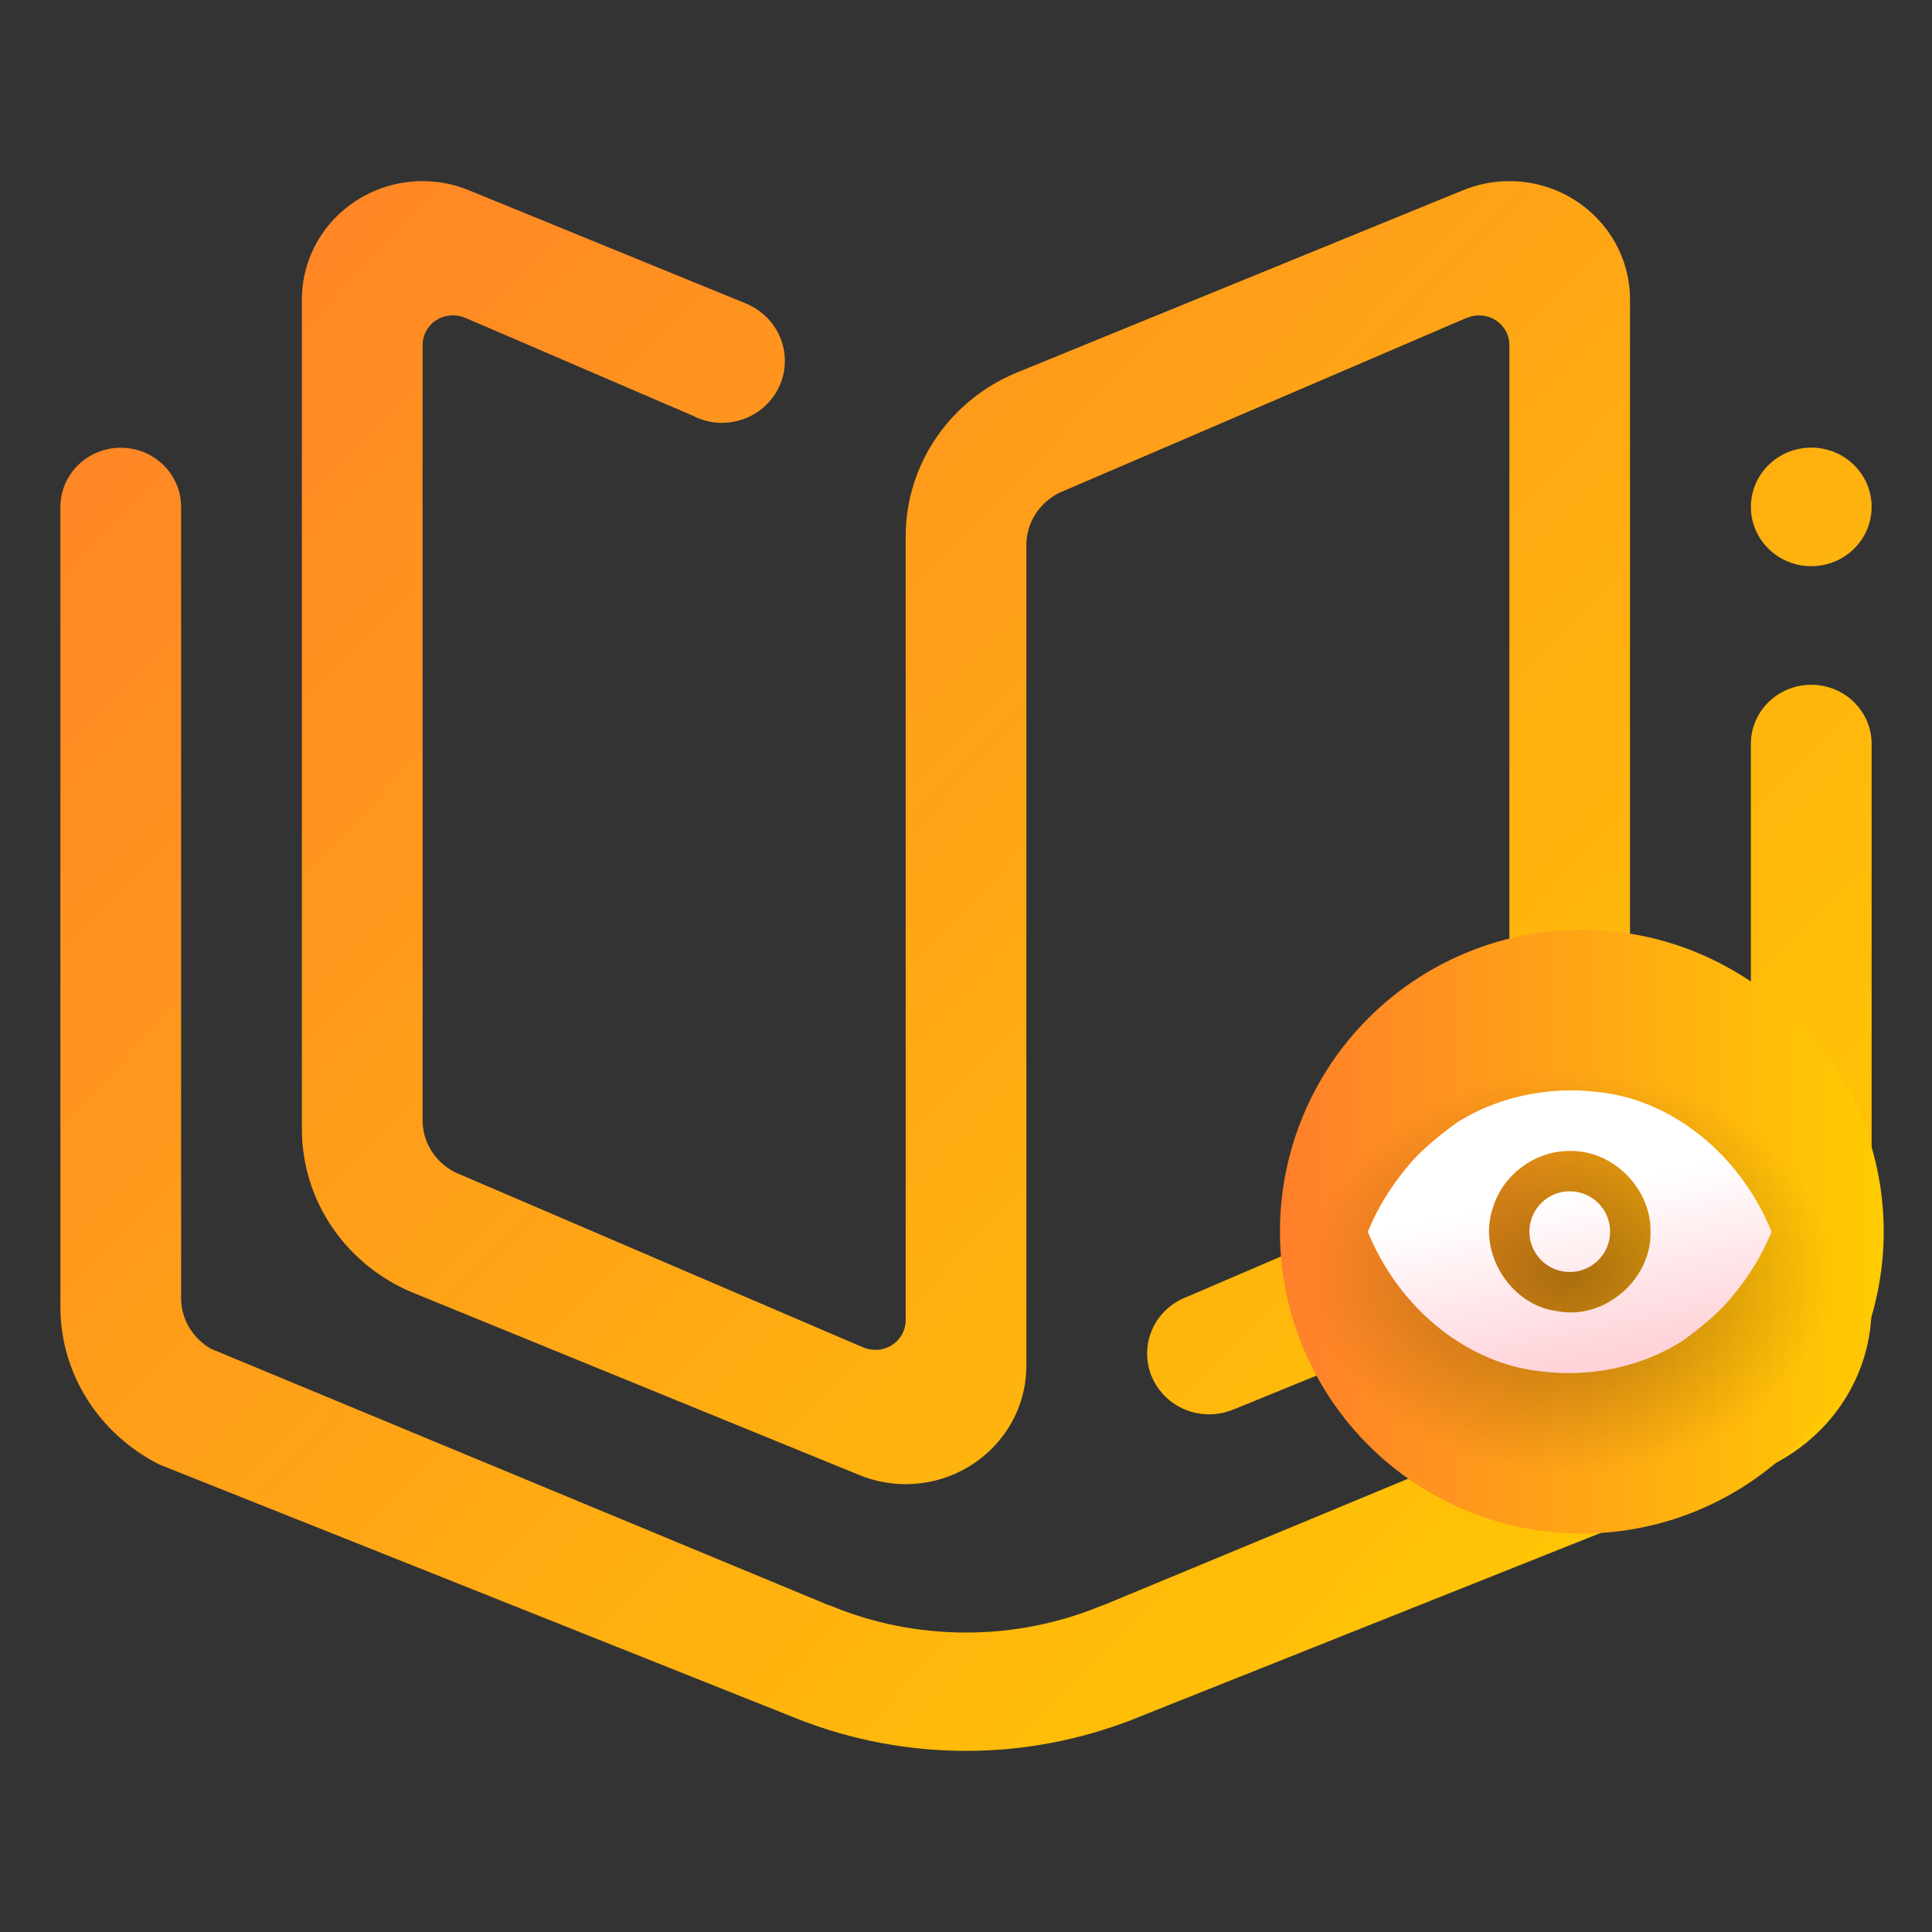 <?xml version="1.0" encoding="UTF-8" standalone="no"?>
<svg
   width="16"
   height="16"
   version="1.1"
   id="svg3539"
   sodipodi:docname="calibre-viewer.svg"
   inkscape:version="1.3 (0e150ed6c4, 2023-07-21)"
   xmlns:inkscape="http://www.inkscape.org/namespaces/inkscape"
   xmlns:sodipodi="http://sodipodi.sourceforge.net/DTD/sodipodi-0.dtd"
   xmlns:xlink="http://www.w3.org/1999/xlink"
   xmlns="http://www.w3.org/2000/svg"
   xmlns:svg="http://www.w3.org/2000/svg">
  <rect width="100%" height="100%" fill="#333333" stroke="none"/>
  <sodipodi:namedview
     id="namedview3541"
     pagecolor="#ffffff"
     bordercolor="#666666"
     borderopacity="1.0"
     inkscape:showpageshadow="2"
     inkscape:pageopacity="0.0"
     inkscape:pagecheckerboard="0"
     inkscape:deskcolor="#d1d1d1"
     showgrid="false"
     inkscape:zoom="13.906433"
     inkscape:cx="15.676198"
     inkscape:cy="0.32359125"
     inkscape:window-width="1920"
     inkscape:window-height="994"
     inkscape:window-x="0"
     inkscape:window-y="0"
     inkscape:window-maximized="1"
     inkscape:current-layer="svg3539" />
  <defs
     id="defs3519">
    <linearGradient
       id="linearGradient1"
       inkscape:collect="always">
      <stop
         style="stop-color:#ff7f2a;stop-opacity:1"
         offset="0"
         id="stop1" />
      <stop
         style="stop-color:#ffcc00;stop-opacity:1"
         offset="1"
         id="stop2" />
    </linearGradient>
    <linearGradient
       id="linearGradient4191">
      <stop
         style="stop-color:#ffa92d;stop-opacity:1"
         offset="0"
         id="stop3490" />
      <stop
         style="stop-color:#ffdaa5;stop-opacity:1"
         offset="1"
         id="stop3492" />
    </linearGradient>
    <linearGradient
       id="0">
      <stop
         offset="0"
         stop-color="#ffffff"
         id="stop3495" />
      <stop
         offset="1"
         stop-color="#ffffff"
         stop-opacity="0"
         id="stop3497" />
    </linearGradient>
    <linearGradient
       xlink:href="#2"
       id="1"
       y1="543.798"
       x2="0"
       y2="503.798"
       gradientUnits="userSpaceOnUse"
       gradientTransform="matrix(1.313,0,0,1.05,-403.641,-546.632)" />
    <linearGradient
       id="2">
      <stop
         stop-color="#426467"
         id="stop3501" />
      <stop
         offset="1"
         stop-color="#525b58"
         id="stop3503" />
    </linearGradient>
    <linearGradient
       xlink:href="#0"
       id="5"
       y1="527.798"
       x2="0"
       y2="504.798"
       gradientUnits="userSpaceOnUse"
       gradientTransform="matrix(1,0,0,1.005,-278.961,-523.853)" />
    <linearGradient
       id="6"
       y1="-0.883"
       x1="-41.26"
       y2="37.956"
       x2="-2.994"
       gradientUnits="userSpaceOnUse"
       gradientTransform="translate(-1.01,-1.022)">
      <stop
         stop-color="#21c9fb"
         id="stop3507" />
      <stop
         offset="1"
         stop-color="#1a86f2"
         id="stop3509" />
    </linearGradient>
    <linearGradient
       xlink:href="#6"
       id="7"
       x1="45"
       y1="36"
       x2="14"
       y2="12"
       gradientUnits="userSpaceOnUse"
       gradientTransform="matrix(1,0,0,1.005,105.61,-21.663)" />
    <linearGradient
       xlink:href="#linearGradient4191"
       id="linearGradient4197"
       x1="13.813"
       y1="20.942"
       x2="13.813"
       y2="4.102"
       gradientUnits="userSpaceOnUse"
       gradientTransform="matrix(1,0,0,1.005,103.61,-21.663)" />
    <linearGradient
       id="b"
       y1="4"
       x1="8"
       y2="18"
       gradientUnits="userSpaceOnUse"
       x2="22"
       gradientTransform="matrix(1,0,0,1.005,105.61,-21.663)">
      <stop
         stop-color="#292c2f"
         id="stop3514" />
      <stop
         offset="1"
         stop-opacity="0"
         id="stop3516" />
    </linearGradient>
    <linearGradient
       id="linearGradient4717">
      <stop
         style="stop-color:#12375a;stop-opacity:1"
         offset="0"
         id="stop7-3" />
      <stop
         style="stop-color:#537596;stop-opacity:1"
         offset="1"
         id="stop9-6" />
    </linearGradient>
    <linearGradient
       id="linearGradient927"
       x1="22.676"
       x2="23.373"
       y1="47.124"
       y2="5.518"
       gradientTransform="matrix(0.316,0,0,0.316,-30.169,-10.865)"
       gradientUnits="userSpaceOnUse">
      <stop
         stop-color="#ff9913"
         offset="0"
         id="stop360" />
      <stop
         stop-color="#faee18"
         offset="1"
         id="stop362" />
    </linearGradient>
    <linearGradient
       id="linearGradient935"
       x1="24.677"
       x2="24.989"
       y1="45.614"
       y2="25.619"
       gradientTransform="matrix(0.316,0,0,0.316,-30.169,-10.865)"
       gradientUnits="userSpaceOnUse">
      <stop
         stop-color="#fade17"
         offset="0"
         id="stop365" />
      <stop
         stop-color="#fade17"
         stop-opacity="0"
         offset="1"
         id="stop367" />
    </linearGradient>
    <linearGradient
       xlink:href="#2"
       id="1-3"
       y1="543.798"
       x2="0"
       y2="503.798"
       gradientUnits="userSpaceOnUse"
       gradientTransform="matrix(1.313,0,0,1.05,-508.251,-521.988)" />
    <linearGradient
       xlink:href="#0"
       id="5-5"
       y1="527.798"
       x2="0"
       y2="504.798"
       gradientUnits="userSpaceOnUse"
       gradientTransform="matrix(1,0,0,1.005,-383.571,-499.209)" />
    <linearGradient
       inkscape:collect="always"
       xlink:href="#linearGradient1"
       id="linearGradient2"
       x1="0.5"
       y1="1.5"
       x2="13.918"
       y2="14.5"
       gradientUnits="userSpaceOnUse" />
    <radialGradient
       inkscape:collect="always"
       xlink:href="#linearGradient4388"
       id="radialGradient1983"
       cx="24.096"
       cy="25.244"
       fx="24.096"
       fy="25.244"
       r="6.662"
       gradientTransform="matrix(0.325,0,0,0.25,5.169,4.232)"
       gradientUnits="userSpaceOnUse" />
    <linearGradient
       id="linearGradient4388"
       inkscape:collect="always">
      <stop
         id="stop4384"
         offset="0"
         style="stop-color:#000000;stop-opacity:1;" />
      <stop
         id="stop4386"
         offset="1"
         style="stop-color:#000000;stop-opacity:0;" />
    </linearGradient>
    <linearGradient
       inkscape:collect="always"
       xlink:href="#linearGradient1971"
       id="linearGradient1973"
       x1="24.848"
       y1="23.528"
       x2="25.739"
       y2="27.864"
       gradientUnits="userSpaceOnUse"
       gradientTransform="matrix(0.325,0,0,0.325,4.923,2.218)" />
    <linearGradient
       inkscape:collect="always"
       id="linearGradient1971">
      <stop
         style="stop-color:#ffffff;stop-opacity:1;"
         offset="0"
         id="stop1967" />
      <stop
         style="stop-color:#fed2d8;stop-opacity:1"
         offset="1"
         id="stop1969" />
    </linearGradient>
    <linearGradient
       inkscape:collect="always"
       xlink:href="#linearGradient1"
       id="linearGradient4"
       x1="10.5"
       y1="10.2"
       x2="15.5"
       y2="10.2"
       gradientUnits="userSpaceOnUse"
       gradientTransform="translate(0.1)" />
  </defs>
  <path
     d="m 14.682,12.127 -5.317,2.119 c -0.424,0.163 -0.883,0.254 -1.365,0.254 -0.486,0 -0.949,-0.092 -1.375,-0.257 L 1.321,12.129 C 0.835,11.885 0.5,11.393 0.5,10.821 V 5.18 4.199 c 0,-0.271 0.224,-0.491 0.5,-0.491 0.276,0 0.5,0.219 0.5,0.491 v 0.399 0.583 5.572 c 0,0.177 0.099,0.328 0.242,0.415 l 5.105,2.119 c 0.011,0.005 0.021,0.006 0.032,0.011 0.344,0.143 0.723,0.222 1.121,0.222 0.395,0 0.771,-0.078 1.114,-0.219 0.011,-0.005 0.021,-0.006 0.032,-0.011 l 5.111,-2.121 c 0.144,-0.086 0.243,-0.238 0.243,-0.415 V 7.142 6.559 6.161 c 0,-0.271 0.224,-0.49 0.5,-0.49 0.276,0 0.5,0.219 0.5,0.49 v 0.981 3.679 c 2.8e-5,0.571 -0.333,1.062 -0.818,1.307 z m 0.318,-7.438 c -0.276,0 -0.5,-0.22 -0.5,-0.491 0,-0.271 0.224,-0.491 0.5,-0.491 0.276,0 0.5,0.219 0.5,0.491 0,0.271 -0.224,0.491 -0.5,0.491 z m -2.419,6.017 -2.358,0.964 v -0.001 c -0.064,0.028 -0.135,0.044 -0.209,0.044 -0.283,0 -0.514,-0.225 -0.514,-0.504 0,-0.216 0.138,-0.398 0.332,-0.47 L 12.234,9.708 C 12.39,9.625 12.5,9.466 12.5,9.279 V 2.857 c 0,-0.135 -0.112,-0.245 -0.25,-0.245 -0.036,0 -0.071,0.007 -0.103,0.021 V 2.632 L 8.766,4.084 C 8.609,4.167 8.5,4.326 8.5,4.512 v 5.817 0.981 c 0,0.542 -0.448,0.981 -1,0.981 -0.138,0 -0.27,-0.028 -0.39,-0.078 L 3.416,10.704 C 2.877,10.48 2.5,9.958 2.5,9.349 V 2.481 c 0,-0.542 0.448,-0.981 1,-0.981 0.136,0 0.265,0.027 0.384,0.076 l 2.295,0.938 c 0.188,0.078 0.321,0.261 0.321,0.474 0,0.284 -0.234,0.514 -0.523,0.514 -0.087,0 -0.169,-0.023 -0.241,-0.06 L 3.853,2.632 c -0.001,0 0,4.88e-4 -0.001,4.88e-4 -0.031,-0.014 -0.065,-0.021 -0.102,-0.021 -0.139,0 -0.25,0.11 -0.25,0.245 v 6.423 c 0,0.187 0.109,0.346 0.266,0.428 l 3.382,1.451 c 5.006e-4,0 0,-4.91e-4 5.006e-4,-4.91e-4 0.031,0.014 0.066,0.021 0.102,0.021 0.138,0 0.25,-0.109 0.25,-0.245 V 4.689 4.443 c 0,-0.61 0.378,-1.133 0.917,-1.356 L 12.115,1.576 c 0.119,-0.049 0.248,-0.076 0.384,-0.076 0.552,0 1,0.439 1,0.981 v 6.868 c -2.5e-5,0.61 -0.38,1.133 -0.919,1.357 z"
     id="path2"
     style="fill:url(#linearGradient2)" />
  <path
     inkscape:connector-curvature="0"
     d="m 15.6,10.2 a 2.5,2.5 0 0 1 -2.5,2.5 2.5,2.5 0 0 1 -2.5,-2.5 2.5,2.5 0 0 1 2.5,-2.5 2.5,2.5 0 0 1 2.5,2.5 z"
     id="circle2973-0-2-9"
     style="fill:url(#linearGradient4)" />
  <ellipse
     style="opacity:0.333;fill:url(#radialGradient1983);fill-opacity:1;stroke:none;stroke-width:0.39;stroke-linecap:round;stroke-linejoin:round;stroke-miterlimit:4;stroke-dasharray:none;stroke-opacity:0.008"
     id="path1975"
     cx="13.001"
     cy="10.546"
     rx="2.165"
     ry="1.666" />
  <path
     inkscape:connector-curvature="0"
     style="fill:url(#linearGradient1973);fill-opacity:1;fill-rule:evenodd;stroke-width:0.167"
     d="m 13,9.03 c -0.324,0.004 -0.65,0.087 -0.933,0.266 -0.113,0.082 -0.248,0.188 -0.349,0.295 -0.16,0.176 -0.297,0.38 -0.39,0.61 0.254,0.627 0.812,1.087 1.426,1.155 0.403,0.051 0.824,-0.027 1.178,-0.25 0.113,-0.082 0.248,-0.188 0.349,-0.295 0.16,-0.176 0.297,-0.381 0.39,-0.61 C 14.418,9.573 13.86,9.113 13.246,9.045 13.164,9.035 13.082,9.03 13,9.03 Z m 6.53e-4,0.502 c 0.358,-0.008 0.674,0.312 0.668,0.668 0.011,0.393 -0.38,0.733 -0.768,0.659 -0.391,-0.046 -0.666,-0.485 -0.537,-0.857 0.082,-0.274 0.351,-0.473 0.638,-0.47 z M 13,9.866 A 0.334,0.334 0 0 0 12.666,10.2 0.334,0.334 0 0 0 13,10.534 0.334,0.334 0 0 0 13.334,10.2 0.334,0.334 0 0 0 13,9.866 Z"
     id="path18" />
</svg>
